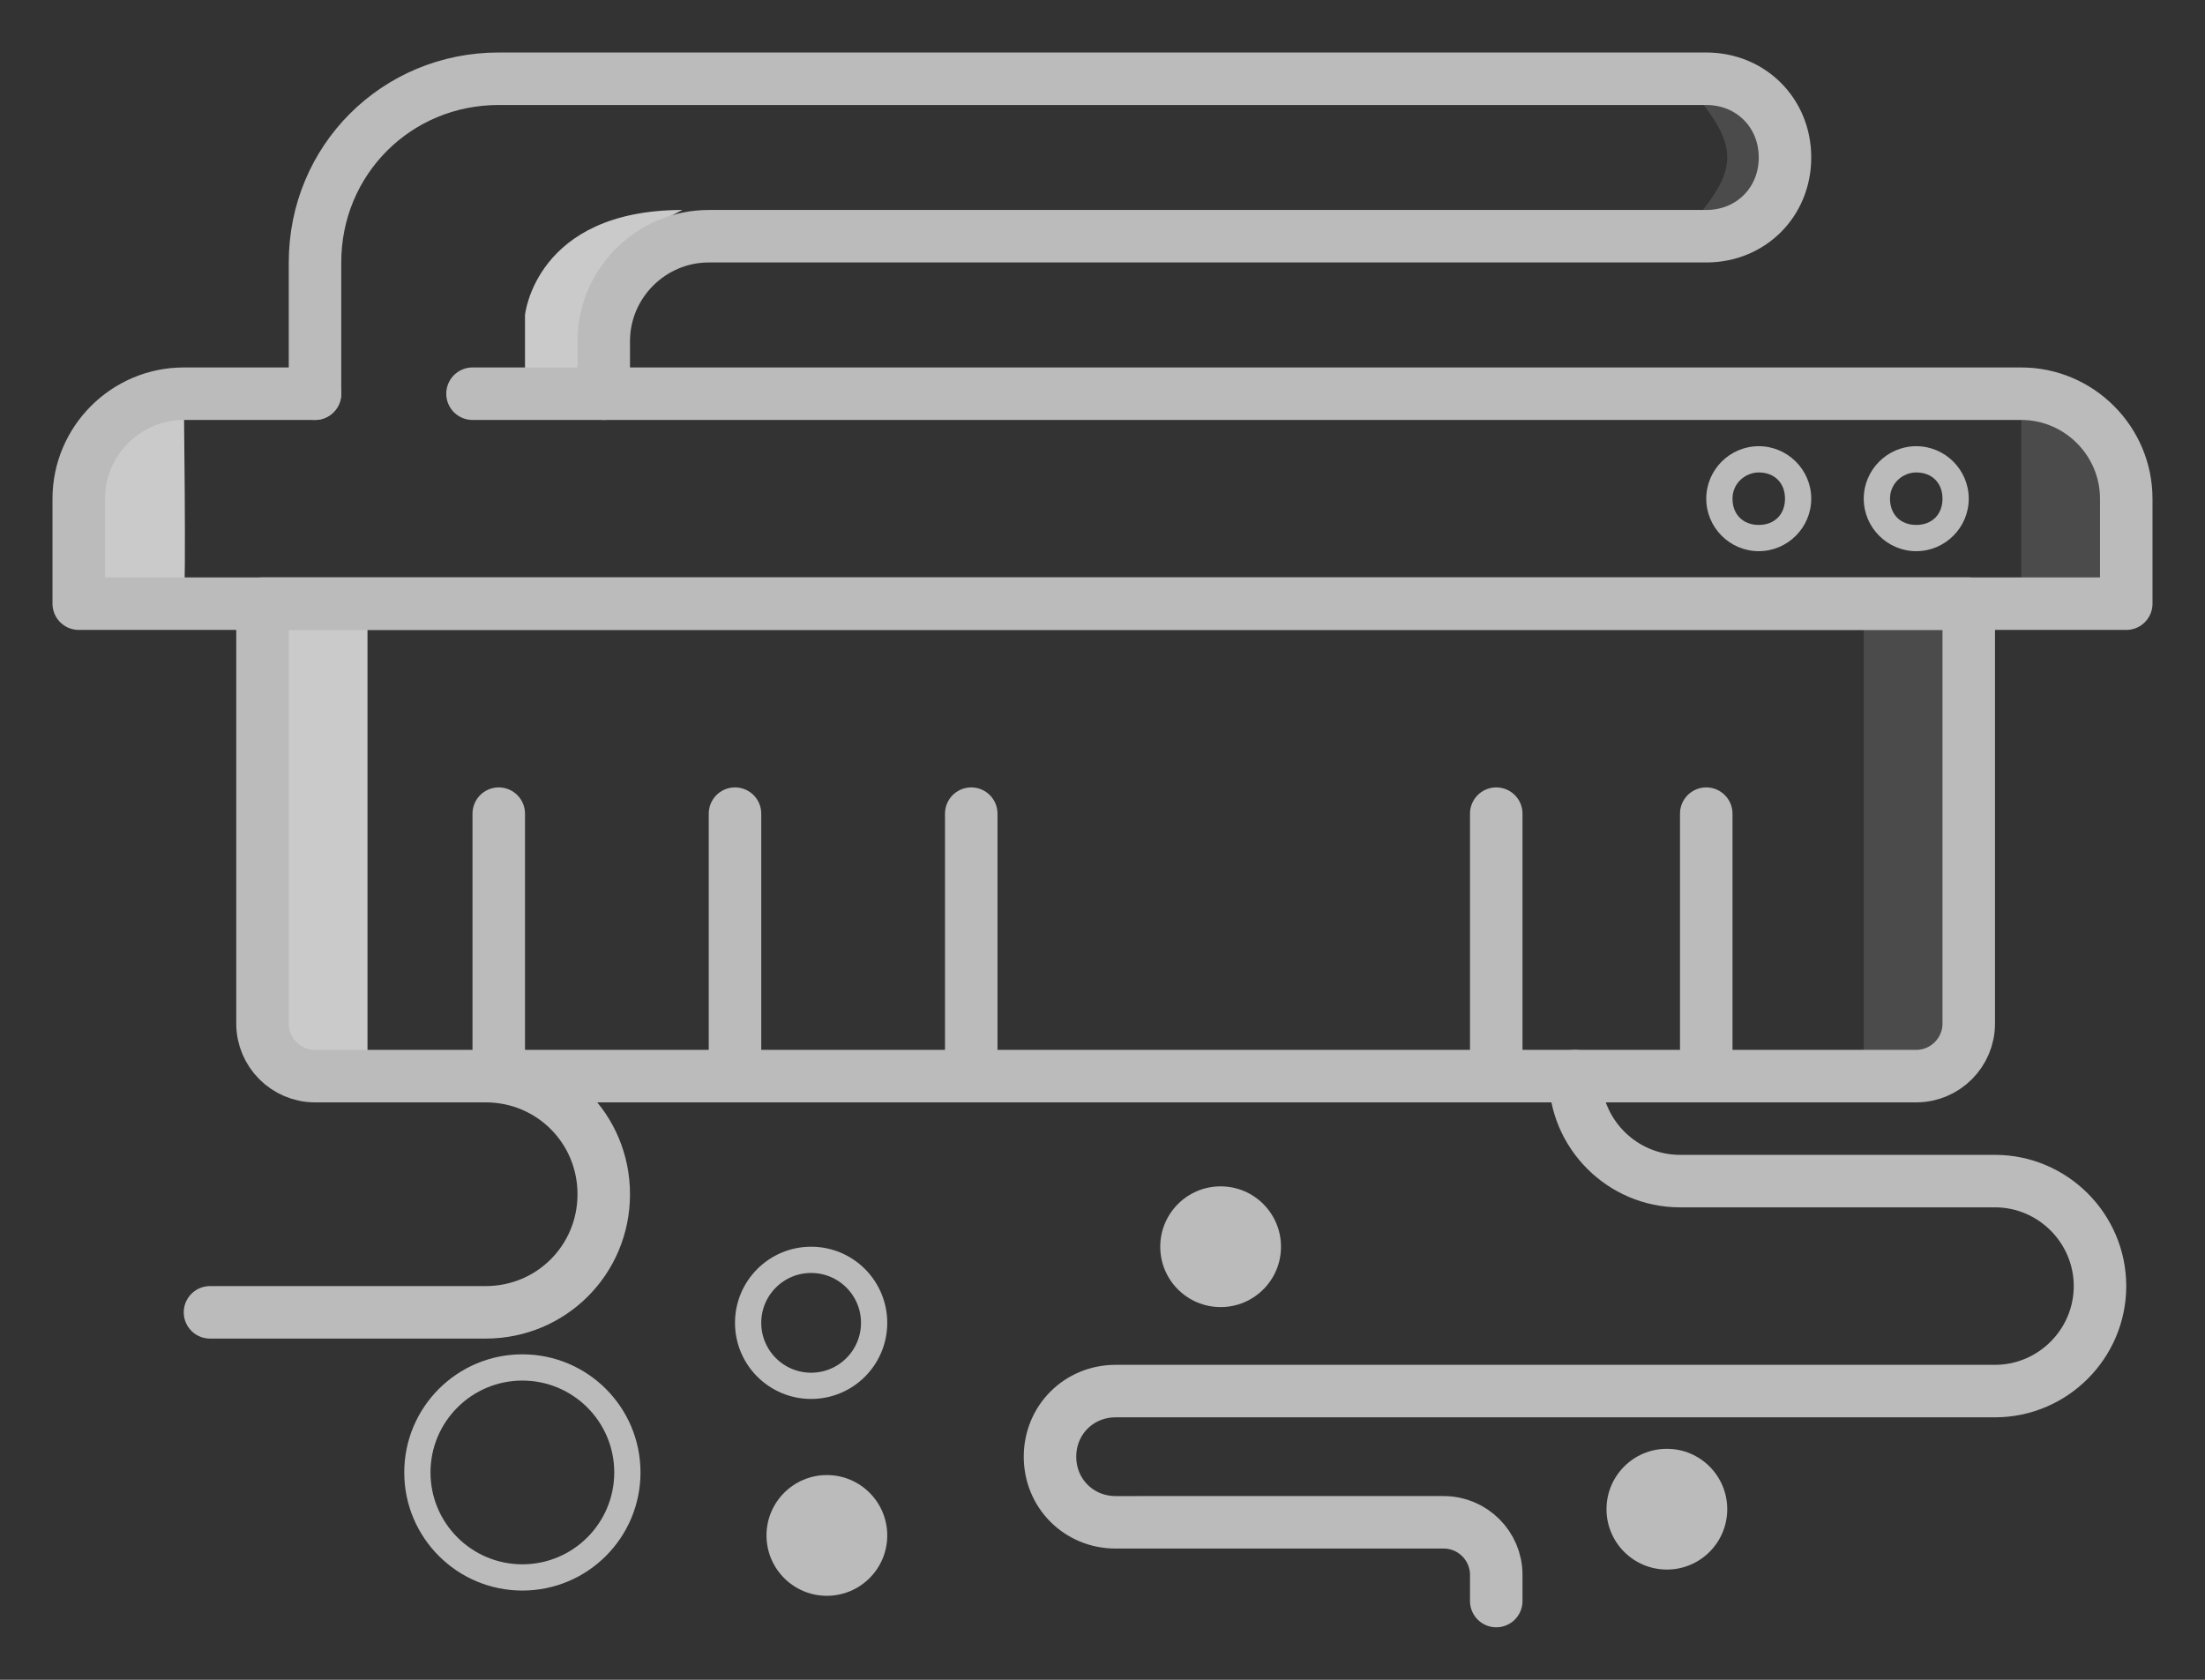 <?xml version="1.0" encoding="utf-8"?>
<!-- Generator: Adobe Illustrator 22.0.0, SVG Export Plug-In . SVG Version: 6.00 Build 0)  -->
<svg version="1.1" id="图层_1" xmlns="http://www.w3.org/2000/svg" xmlns:xlink="http://www.w3.org/1999/xlink" x="0px" y="0px"
	 viewBox="0 0 84 64" style="enable-background:new 0 0 84 64;" xml:space="preserve">
<rect x="0" y="0" width="84" height="64" fill="#333333" stroke="none"/>
<style type="text/css">
	.st0{opacity:0.2;fill:#ADADAD;}
	.st1{opacity:0.8;fill:#F0F0F1;}
	.st2{fill:none;stroke:#BBBBBB;stroke-width:2;stroke-linecap:round;stroke-linejoin:round;stroke-miterlimit:10;}
	.st3{fill:#BBBBBB;}
	.st4{fill:none;stroke:#BBBBBB;stroke-linecap:round;stroke-linejoin:round;stroke-miterlimit:10;}
</style>
<g>
	<path class="st0" d="M68,6c0,1.7-1.3,3-3,3c-1.7,0,0.8-1.3,0.8-3S63.4,3,65,3C66.7,3,68,4.3,68,6z"/>
	<path class="st1" d="M20,15v-3c0,0,0.4-4,6-4c0,0-3.2,1.5-3,3s0,4,0,4H20z"/>
	<path class="st1" d="M7,23c0.1-0.7,0-8,0-8s-3.8-1.8-4,3c-0.2,4.8,0,5,0,5H7z"/>
	<path class="st0" d="M77,23v-8c0,0,3.8-1.5,3.9,3.3c0.2,4.8,0,5,0,5L77,23z"/>
	<path class="st1" d="M14,41c0-0.8,0-18,0-18h-4v18H14z"/>
	<path class="st0" d="M75,41c0-0.8,0-18,0-18h-4v18H75z"/>
	<path class="st2" d="M73,41H12c-1.1,0-2-0.9-2-2V23h65v16C75,40.1,74.1,41,73,41z"/>
	<path class="st2" d="M18,15h59c2.2,0,4,1.8,4,4v4H3v-4c0-2.2,1.8-4,4-4h5"/>
	<path class="st2" d="M23,15v-2c0-2.2,1.8-4,4-4h38c1.7,0,3-1.3,3-3v0c0-1.7-1.3-3-3-3H23h-4c-3.9,0-7,3.1-7,7v5"/>
	<g>
		<path class="st3" d="M73,18c0.6,0,1,0.4,1,1s-0.4,1-1,1s-1-0.4-1-1S72.5,18,73,18 M73,17c-1.1,0-2,0.9-2,2s0.9,2,2,2
			c1.1,0,2-0.9,2-2S74.1,17,73,17L73,17z"/>
	</g>
	<g>
		<path class="st3" d="M67,18c0.6,0,1,0.4,1,1s-0.4,1-1,1s-1-0.4-1-1S66.5,18,67,18 M67,17c-1.1,0-2,0.9-2,2s0.9,2,2,2
			c1.1,0,2-0.9,2-2S68.1,17,67,17L67,17z"/>
	</g>
	<line class="st2" x1="19" y1="31" x2="19" y2="41"/>
	<line class="st2" x1="28" y1="31" x2="28" y2="41"/>
	<line class="st2" x1="37" y1="31" x2="37" y2="41"/>
	<line class="st2" x1="65" y1="31" x2="65" y2="41"/>
	<line class="st2" x1="57" y1="31" x2="57" y2="41"/>
	<path class="st2" d="M18.5,41c2.5,0,4.5,2,4.5,4.5v0c0,2.5-2,4.5-4.5,4.5H8"/>
	<path class="st2" d="M60,41L60,41c0,2.2,1.8,4,4,4h12c2.2,0,4,1.8,4,4v0c0,2.2-1.8,4-4,4H42.5c-1.4,0-2.5,1.1-2.5,2.5v0
		c0,1.4,1.1,2.5,2.5,2.5H55c1.1,0,2,0.9,2,2v1"/>
	<g>
		<circle class="st3" cx="46.5" cy="47.5" r="2.3"/>
	</g>
	<g>
		<circle class="st3" cx="31.5" cy="58.5" r="2.3"/>
	</g>
	<g>
		<circle class="st3" cx="63.5" cy="57.5" r="2.3"/>
	</g>
	<g>
		<circle class="st4" cx="19.9" cy="56.1" r="4"/>
	</g>
	<g>
		<circle class="st4" cx="30.9" cy="50.4" r="2.4"/>
	</g>
</g>
</svg>

